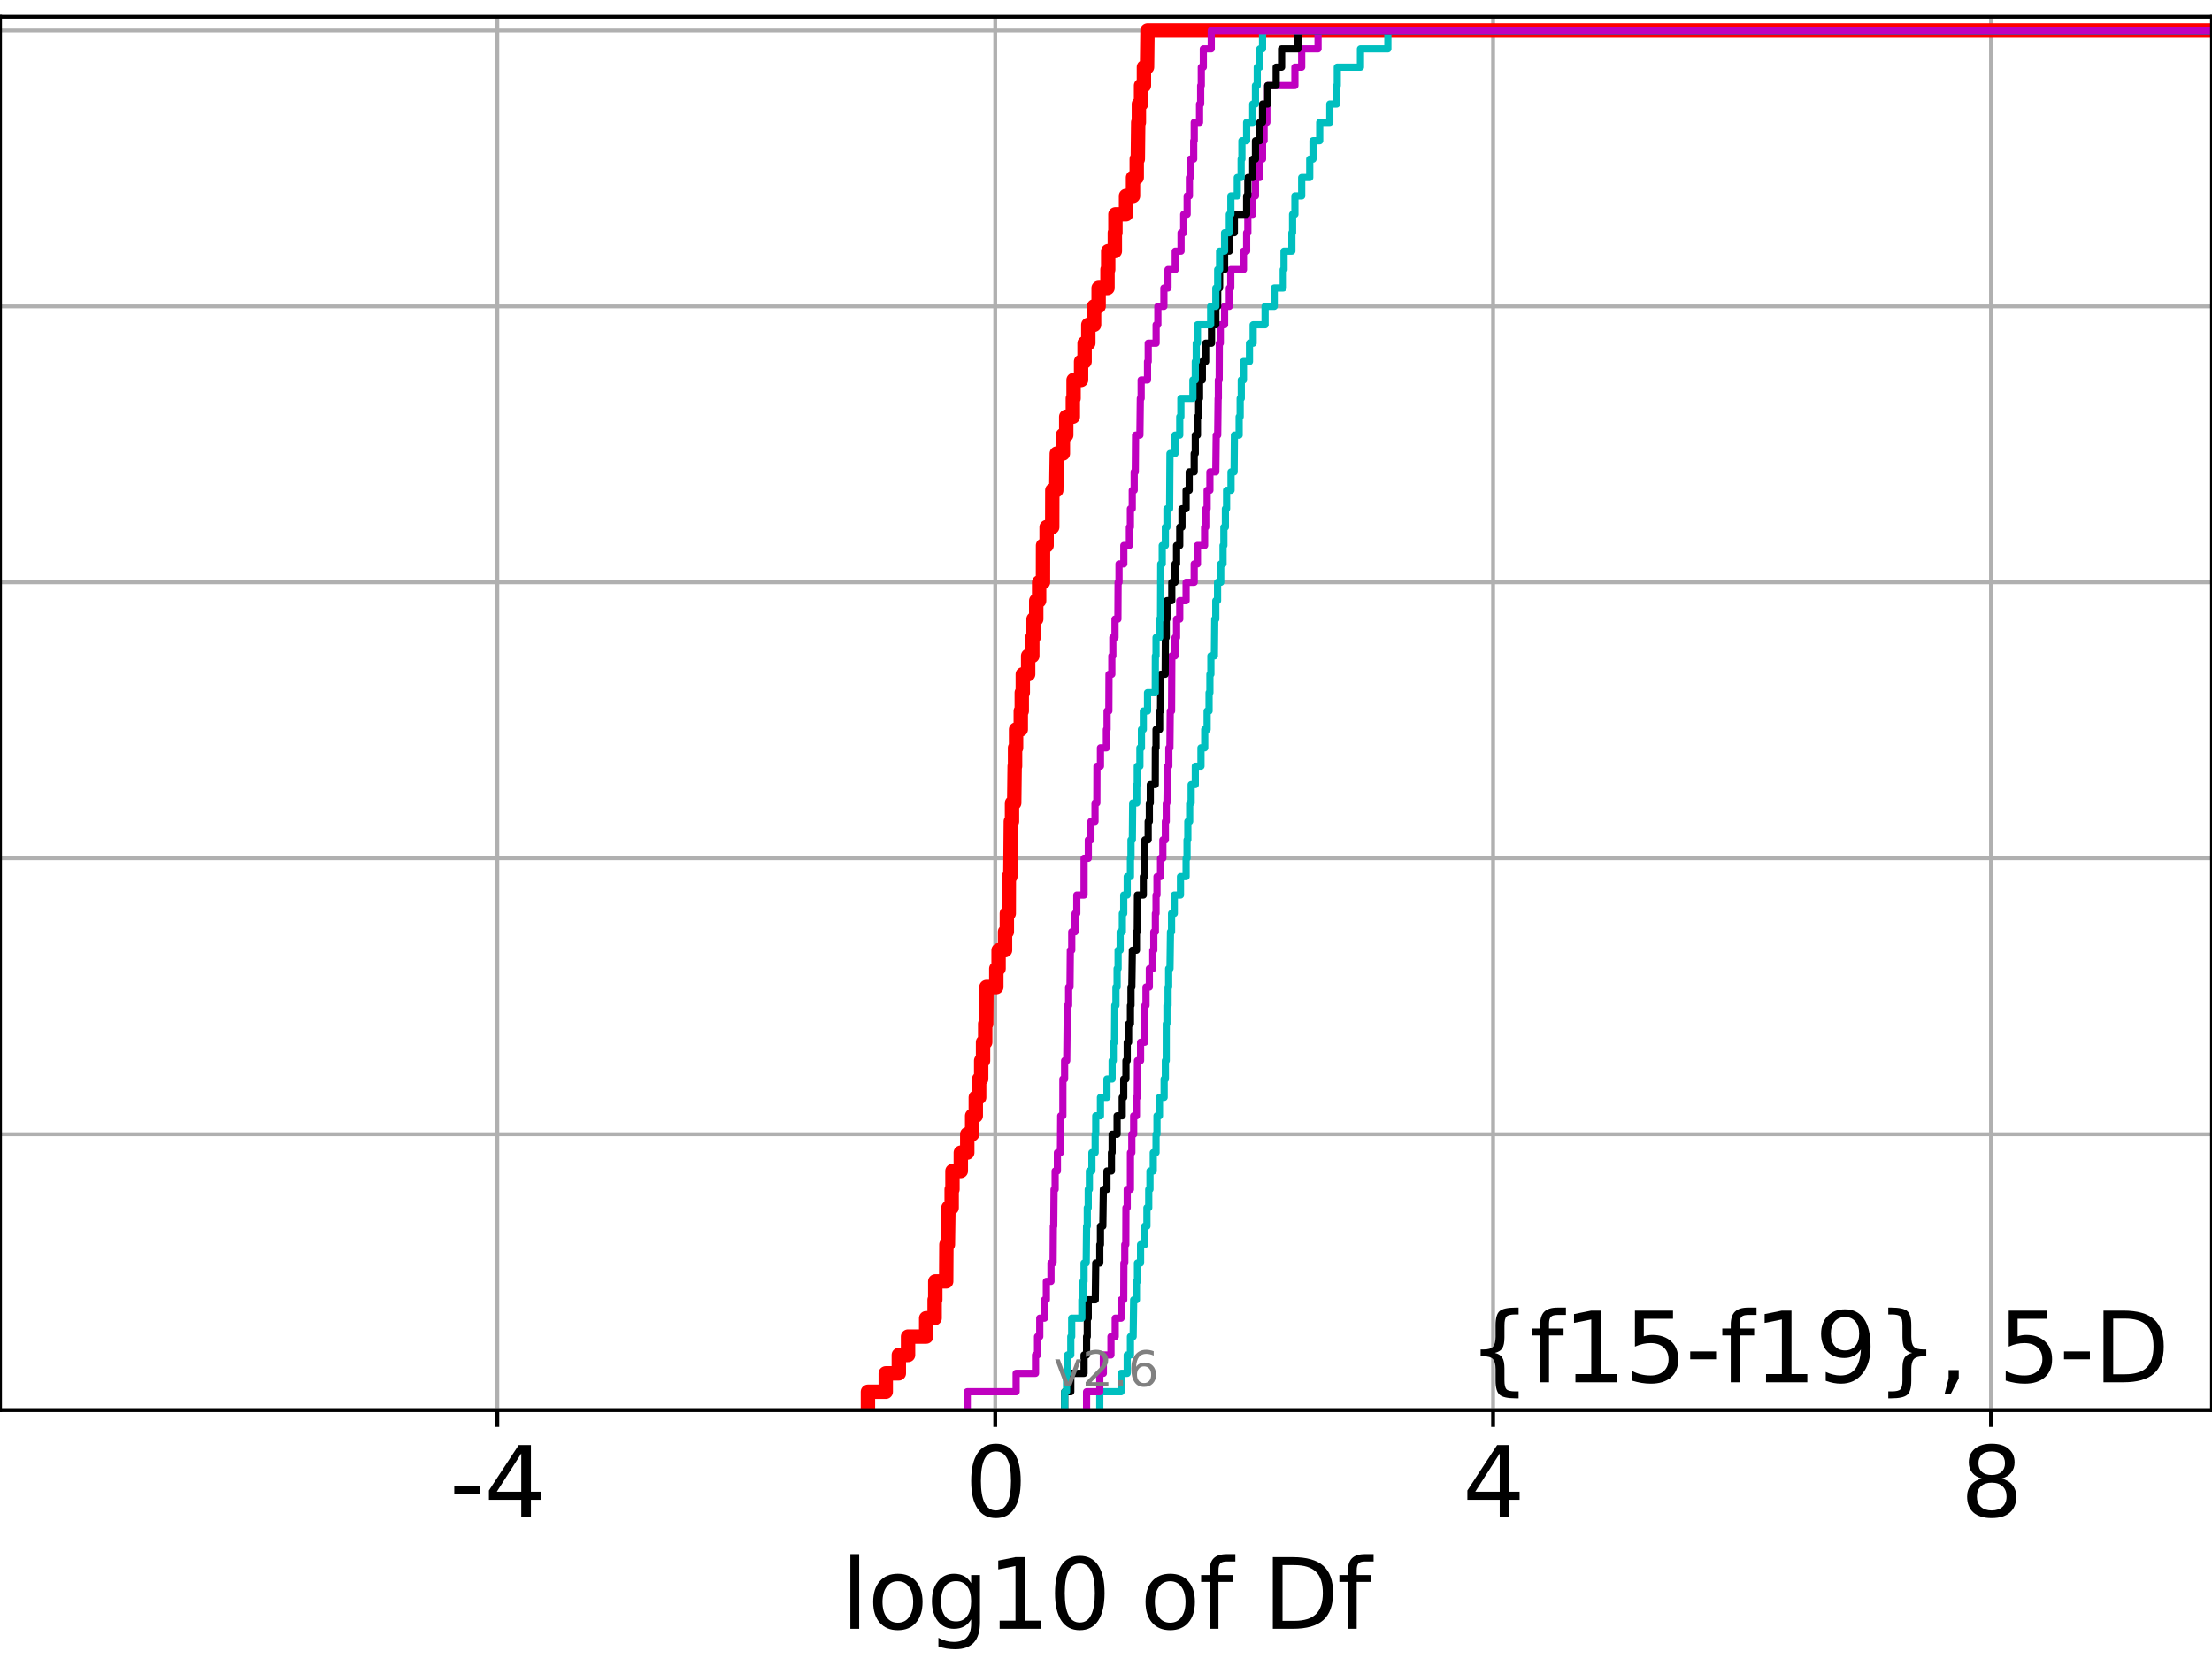 <?xml version="1.0" encoding="utf-8" standalone="no"?>
<!DOCTYPE svg PUBLIC "-//W3C//DTD SVG 1.1//EN"
  "http://www.w3.org/Graphics/SVG/1.1/DTD/svg11.dtd">
<svg height="345.6pt" version="1.1" viewBox="0 0 460.8 345.6" width="460.8pt" xmlns="http://www.w3.org/2000/svg" xmlns:xlink="http://www.w3.org/1999/xlink">
 <defs>
  <style type="text/css">*{stroke-linecap:butt;stroke-linejoin:round;}</style>
 </defs>
 <g id="figure_1">
  <g id="patch_1">
   <path d="M 0 345.6 
L 460.8 345.6 
L 460.8 0 
L 0 0 
z
" style="fill:#ffffff;"/>
  </g>
  <g id="axes_1">
   <g id="patch_2">
    <path d="M 0 293.76 
L 460.8 293.76 
L 460.8 3.456 
L 0 3.456 
z
" style="fill:#ffffff;"/>
   </g>
   <g id="matplotlib.axis_1">
    <g id="xtick_1">
     <g id="line2d_1">
      <path clip-path="url(#pfc6b90265d)" d="M 103.605 293.76 
L 103.605 3.456 
" style="fill:none;stroke:#b0b0b0;stroke-linecap:square;stroke-width:0.8;"/>
     </g>
     <g id="line2d_2">
      <defs>
       <path d="M 0 0 
L 0 3.5 
" id="m5f83d5050d" style="stroke:#000000;stroke-width:0.8;"/>
      </defs>
      <g>
       <use style="stroke:#000000;stroke-width:0.8;" x="103.605" xlink:href="#m5f83d5050d" y="293.76"/>
      </g>
     </g>
     <g id="text_1">
      <!-- -4 -->
      <g transform="translate(93.635 315.957)scale(0.2 -0.2)">
       <defs>
        <path d="M 313 2009 
L 1997 2009 
L 1997 1497 
L 313 1497 
L 313 2009 
z
" id="DejaVuSans-2d" transform="scale(0.016)"/>
        <path d="M 2419 4116 
L 825 1625 
L 2419 1625 
L 2419 4116 
z
M 2253 4666 
L 3047 4666 
L 3047 1625 
L 3713 1625 
L 3713 1100 
L 3047 1100 
L 3047 0 
L 2419 0 
L 2419 1100 
L 313 1100 
L 313 1709 
L 2253 4666 
z
" id="DejaVuSans-34" transform="scale(0.016)"/>
       </defs>
       <use xlink:href="#DejaVuSans-2d"/>
       <use x="36.084" xlink:href="#DejaVuSans-34"/>
      </g>
     </g>
    </g>
    <g id="xtick_2">
     <g id="line2d_3">
      <path clip-path="url(#pfc6b90265d)" d="M 207.323 293.76 
L 207.323 3.456 
" style="fill:none;stroke:#b0b0b0;stroke-linecap:square;stroke-width:0.8;"/>
     </g>
     <g id="line2d_4">
      <g>
       <use style="stroke:#000000;stroke-width:0.8;" x="207.323" xlink:href="#m5f83d5050d" y="293.76"/>
      </g>
     </g>
     <g id="text_2">
      <!-- 0 -->
      <g transform="translate(200.96 315.957)scale(0.2 -0.2)">
       <defs>
        <path d="M 2034 4250 
Q 1547 4250 1301 3770 
Q 1056 3291 1056 2328 
Q 1056 1369 1301 889 
Q 1547 409 2034 409 
Q 2525 409 2770 889 
Q 3016 1369 3016 2328 
Q 3016 3291 2770 3770 
Q 2525 4250 2034 4250 
z
M 2034 4750 
Q 2819 4750 3233 4129 
Q 3647 3509 3647 2328 
Q 3647 1150 3233 529 
Q 2819 -91 2034 -91 
Q 1250 -91 836 529 
Q 422 1150 422 2328 
Q 422 3509 836 4129 
Q 1250 4750 2034 4750 
z
" id="DejaVuSans-30" transform="scale(0.016)"/>
       </defs>
       <use xlink:href="#DejaVuSans-30"/>
      </g>
     </g>
    </g>
    <g id="xtick_3">
     <g id="line2d_5">
      <path clip-path="url(#pfc6b90265d)" d="M 311.04 293.76 
L 311.04 3.456 
" style="fill:none;stroke:#b0b0b0;stroke-linecap:square;stroke-width:0.8;"/>
     </g>
     <g id="line2d_6">
      <g>
       <use style="stroke:#000000;stroke-width:0.8;" x="311.04" xlink:href="#m5f83d5050d" y="293.76"/>
      </g>
     </g>
     <g id="text_3">
      <!-- 4 -->
      <g transform="translate(304.678 315.957)scale(0.2 -0.2)">
       <use xlink:href="#DejaVuSans-34"/>
      </g>
     </g>
    </g>
    <g id="xtick_4">
     <g id="line2d_7">
      <path clip-path="url(#pfc6b90265d)" d="M 414.758 293.76 
L 414.758 3.456 
" style="fill:none;stroke:#b0b0b0;stroke-linecap:square;stroke-width:0.8;"/>
     </g>
     <g id="line2d_8">
      <g>
       <use style="stroke:#000000;stroke-width:0.8;" x="414.758" xlink:href="#m5f83d5050d" y="293.76"/>
      </g>
     </g>
     <g id="text_4">
      <!-- 8 -->
      <g transform="translate(408.395 315.957)scale(0.2 -0.2)">
       <defs>
        <path d="M 2034 2216 
Q 1584 2216 1326 1975 
Q 1069 1734 1069 1313 
Q 1069 891 1326 650 
Q 1584 409 2034 409 
Q 2484 409 2743 651 
Q 3003 894 3003 1313 
Q 3003 1734 2745 1975 
Q 2488 2216 2034 2216 
z
M 1403 2484 
Q 997 2584 770 2862 
Q 544 3141 544 3541 
Q 544 4100 942 4425 
Q 1341 4750 2034 4750 
Q 2731 4750 3128 4425 
Q 3525 4100 3525 3541 
Q 3525 3141 3298 2862 
Q 3072 2584 2669 2484 
Q 3125 2378 3379 2068 
Q 3634 1759 3634 1313 
Q 3634 634 3220 271 
Q 2806 -91 2034 -91 
Q 1263 -91 848 271 
Q 434 634 434 1313 
Q 434 1759 690 2068 
Q 947 2378 1403 2484 
z
M 1172 3481 
Q 1172 3119 1398 2916 
Q 1625 2713 2034 2713 
Q 2441 2713 2670 2916 
Q 2900 3119 2900 3481 
Q 2900 3844 2670 4047 
Q 2441 4250 2034 4250 
Q 1625 4250 1398 4047 
Q 1172 3844 1172 3481 
z
" id="DejaVuSans-38" transform="scale(0.016)"/>
       </defs>
       <use xlink:href="#DejaVuSans-38"/>
      </g>
     </g>
    </g>
    <g id="text_5">
     <!-- log10 of Df -->
     <g transform="translate(175.214 339.313)scale(0.2 -0.2)">
      <defs>
       <path d="M 603 4863 
L 1178 4863 
L 1178 0 
L 603 0 
L 603 4863 
z
" id="DejaVuSans-6c" transform="scale(0.016)"/>
       <path d="M 1959 3097 
Q 1497 3097 1228 2736 
Q 959 2375 959 1747 
Q 959 1119 1226 758 
Q 1494 397 1959 397 
Q 2419 397 2687 759 
Q 2956 1122 2956 1747 
Q 2956 2369 2687 2733 
Q 2419 3097 1959 3097 
z
M 1959 3584 
Q 2709 3584 3137 3096 
Q 3566 2609 3566 1747 
Q 3566 888 3137 398 
Q 2709 -91 1959 -91 
Q 1206 -91 779 398 
Q 353 888 353 1747 
Q 353 2609 779 3096 
Q 1206 3584 1959 3584 
z
" id="DejaVuSans-6f" transform="scale(0.016)"/>
       <path d="M 2906 1791 
Q 2906 2416 2648 2759 
Q 2391 3103 1925 3103 
Q 1463 3103 1205 2759 
Q 947 2416 947 1791 
Q 947 1169 1205 825 
Q 1463 481 1925 481 
Q 2391 481 2648 825 
Q 2906 1169 2906 1791 
z
M 3481 434 
Q 3481 -459 3084 -895 
Q 2688 -1331 1869 -1331 
Q 1566 -1331 1297 -1286 
Q 1028 -1241 775 -1147 
L 775 -588 
Q 1028 -725 1275 -790 
Q 1522 -856 1778 -856 
Q 2344 -856 2625 -561 
Q 2906 -266 2906 331 
L 2906 616 
Q 2728 306 2450 153 
Q 2172 0 1784 0 
Q 1141 0 747 490 
Q 353 981 353 1791 
Q 353 2603 747 3093 
Q 1141 3584 1784 3584 
Q 2172 3584 2450 3431 
Q 2728 3278 2906 2969 
L 2906 3500 
L 3481 3500 
L 3481 434 
z
" id="DejaVuSans-67" transform="scale(0.016)"/>
       <path d="M 794 531 
L 1825 531 
L 1825 4091 
L 703 3866 
L 703 4441 
L 1819 4666 
L 2450 4666 
L 2450 531 
L 3481 531 
L 3481 0 
L 794 0 
L 794 531 
z
" id="DejaVuSans-31" transform="scale(0.016)"/>
       <path id="DejaVuSans-20" transform="scale(0.016)"/>
       <path d="M 2375 4863 
L 2375 4384 
L 1825 4384 
Q 1516 4384 1395 4259 
Q 1275 4134 1275 3809 
L 1275 3500 
L 2222 3500 
L 2222 3053 
L 1275 3053 
L 1275 0 
L 697 0 
L 697 3053 
L 147 3053 
L 147 3500 
L 697 3500 
L 697 3744 
Q 697 4328 969 4595 
Q 1241 4863 1831 4863 
L 2375 4863 
z
" id="DejaVuSans-66" transform="scale(0.016)"/>
       <path d="M 1259 4147 
L 1259 519 
L 2022 519 
Q 2988 519 3436 956 
Q 3884 1394 3884 2338 
Q 3884 3275 3436 3711 
Q 2988 4147 2022 4147 
L 1259 4147 
z
M 628 4666 
L 1925 4666 
Q 3281 4666 3915 4102 
Q 4550 3538 4550 2338 
Q 4550 1131 3912 565 
Q 3275 0 1925 0 
L 628 0 
L 628 4666 
z
" id="DejaVuSans-44" transform="scale(0.016)"/>
      </defs>
      <use xlink:href="#DejaVuSans-6c"/>
      <use x="27.783" xlink:href="#DejaVuSans-6f"/>
      <use x="88.965" xlink:href="#DejaVuSans-67"/>
      <use x="152.441" xlink:href="#DejaVuSans-31"/>
      <use x="216.064" xlink:href="#DejaVuSans-30"/>
      <use x="279.688" xlink:href="#DejaVuSans-20"/>
      <use x="311.475" xlink:href="#DejaVuSans-6f"/>
      <use x="372.656" xlink:href="#DejaVuSans-66"/>
      <use x="407.861" xlink:href="#DejaVuSans-20"/>
      <use x="439.648" xlink:href="#DejaVuSans-44"/>
      <use x="516.65" xlink:href="#DejaVuSans-66"/>
     </g>
    </g>
   </g>
   <g id="matplotlib.axis_2">
    <g id="ytick_1">
     <g id="line2d_9">
      <path clip-path="url(#pfc6b90265d)" d="M 0 293.76 
L 460.8 293.76 
" style="fill:none;stroke:#b0b0b0;stroke-linecap:square;stroke-width:0.8;"/>
     </g>
     <g id="line2d_10">
      <defs>
       <path d="M 0 0 
L -3.5 0 
" id="mb32a28cea3" style="stroke:#000000;stroke-width:0.8;"/>
      </defs>
      <g>
       <use style="stroke:#000000;stroke-width:0.8;" x="0" xlink:href="#mb32a28cea3" y="293.76"/>
      </g>
     </g>
    </g>
    <g id="ytick_2">
     <g id="line2d_11">
      <path clip-path="url(#pfc6b90265d)" d="M 0 236.274 
L 460.8 236.274 
" style="fill:none;stroke:#b0b0b0;stroke-linecap:square;stroke-width:0.8;"/>
     </g>
     <g id="line2d_12">
      <g>
       <use style="stroke:#000000;stroke-width:0.8;" x="0" xlink:href="#mb32a28cea3" y="236.274"/>
      </g>
     </g>
    </g>
    <g id="ytick_3">
     <g id="line2d_13">
      <path clip-path="url(#pfc6b90265d)" d="M 0 178.788 
L 460.8 178.788 
" style="fill:none;stroke:#b0b0b0;stroke-linecap:square;stroke-width:0.8;"/>
     </g>
     <g id="line2d_14">
      <g>
       <use style="stroke:#000000;stroke-width:0.8;" x="0" xlink:href="#mb32a28cea3" y="178.788"/>
      </g>
     </g>
    </g>
    <g id="ytick_4">
     <g id="line2d_15">
      <path clip-path="url(#pfc6b90265d)" d="M 0 121.302 
L 460.8 121.302 
" style="fill:none;stroke:#b0b0b0;stroke-linecap:square;stroke-width:0.8;"/>
     </g>
     <g id="line2d_16">
      <g>
       <use style="stroke:#000000;stroke-width:0.8;" x="0" xlink:href="#mb32a28cea3" y="121.302"/>
      </g>
     </g>
    </g>
    <g id="ytick_5">
     <g id="line2d_17">
      <path clip-path="url(#pfc6b90265d)" d="M 0 63.816 
L 460.8 63.816 
" style="fill:none;stroke:#b0b0b0;stroke-linecap:square;stroke-width:0.8;"/>
     </g>
     <g id="line2d_18">
      <g>
       <use style="stroke:#000000;stroke-width:0.8;" x="0" xlink:href="#mb32a28cea3" y="63.816"/>
      </g>
     </g>
    </g>
    <g id="ytick_6">
     <g id="line2d_19">
      <path clip-path="url(#pfc6b90265d)" d="M 0 6.33 
L 460.8 6.33 
" style="fill:none;stroke:#b0b0b0;stroke-linecap:square;stroke-width:0.8;"/>
     </g>
     <g id="line2d_20">
      <g>
       <use style="stroke:#000000;stroke-width:0.8;" x="0" xlink:href="#mb32a28cea3" y="6.33"/>
      </g>
     </g>
    </g>
   </g>
   <g id="line2d_21">
    <path clip-path="url(#pfc6b90265d)" d="M 180.806 293.76 
L 180.806 289.928 
L 184.518 289.928 
L 184.518 286.095 
L 187.24 286.095 
L 187.24 282.263 
L 189.164 282.263 
L 189.164 278.43 
L 192.941 278.43 
L 192.941 274.598 
L 194.7 274.598 
L 194.7 270.766 
L 194.837 270.766 
L 194.837 266.933 
L 197.105 266.933 
L 197.151 259.268 
L 197.466 259.268 
L 197.575 251.604 
L 198.249 251.604 
L 198.249 247.771 
L 198.414 247.771 
L 198.414 243.939 
L 200.153 243.939 
L 200.153 240.106 
L 201.497 240.106 
L 201.497 236.274 
L 202.516 236.274 
L 202.516 232.442 
L 203.273 232.442 
L 203.273 228.609 
L 203.977 228.609 
L 203.977 224.777 
L 204.397 224.777 
L 204.397 220.944 
L 204.785 220.944 
L 204.785 217.112 
L 205.235 217.112 
L 205.235 213.28 
L 205.445 213.28 
L 205.496 205.615 
L 207.549 205.615 
L 207.549 201.782 
L 208.022 201.782 
L 208.022 197.95 
L 209.367 197.95 
L 209.367 194.118 
L 209.742 194.118 
L 209.742 190.285 
L 210.144 190.285 
L 210.164 182.621 
L 210.475 182.621 
L 210.568 171.123 
L 210.818 171.123 
L 210.818 167.291 
L 211.275 167.291 
L 211.371 159.626 
L 211.454 159.626 
L 211.454 155.794 
L 211.666 155.794 
L 211.666 151.961 
L 212.645 151.961 
L 212.645 148.129 
L 212.851 148.129 
L 212.851 144.297 
L 213.063 144.297 
L 213.063 140.464 
L 214.181 140.464 
L 214.181 136.632 
L 215.047 136.632 
L 215.047 132.799 
L 215.308 132.799 
L 215.308 128.967 
L 215.865 128.967 
L 215.865 125.135 
L 216.469 125.135 
L 216.469 121.302 
L 217.271 121.302 
L 217.284 113.637 
L 218.027 113.637 
L 218.027 109.805 
L 219.197 109.805 
L 219.216 102.14 
L 220.041 102.14 
L 220.147 94.475 
L 221.42 94.475 
L 221.42 90.643 
L 222.118 90.643 
L 222.118 86.811 
L 223.492 86.811 
L 223.492 82.978 
L 223.647 82.978 
L 223.647 79.146 
L 225.211 79.146 
L 225.211 75.313 
L 225.94 75.313 
L 225.94 71.481 
L 226.717 71.481 
L 226.717 67.649 
L 227.922 67.649 
L 227.922 63.816 
L 228.865 63.816 
L 228.865 59.984 
L 230.714 59.984 
L 230.714 56.151 
L 230.861 56.151 
L 230.861 52.319 
L 232.241 52.319 
L 232.241 48.487 
L 232.365 48.487 
L 232.365 44.654 
L 234.572 44.654 
L 234.572 40.822 
L 236.027 40.822 
L 236.027 36.989 
L 236.802 36.989 
L 236.802 33.157 
L 237.028 33.157 
L 237.112 25.492 
L 237.251 25.492 
L 237.251 21.66 
L 237.701 21.66 
L 237.701 17.827 
L 238.301 17.827 
L 238.301 13.995 
L 238.951 13.995 
L 239.043 6.33 
L 239.043 6.33 
L 460.8 6.33 
L 460.8 6.33 
" style="fill:none;stroke:#ff0000;stroke-linecap:square;stroke-width:3;"/>
   </g>
   <g id="line2d_22">
    <path clip-path="url(#pfc6b90265d)" d="M 229.107 293.76 
L 229.107 289.928 
L 233.545 289.928 
L 233.545 286.095 
L 234.821 286.095 
L 234.821 282.263 
L 235.492 282.263 
L 235.492 278.43 
L 236.058 278.43 
L 236.167 270.766 
L 236.741 270.766 
L 236.741 266.933 
L 236.955 266.933 
L 236.955 263.101 
L 237.603 263.101 
L 237.603 259.268 
L 238.471 259.268 
L 238.471 255.436 
L 238.928 255.436 
L 238.928 251.604 
L 239.302 251.604 
L 239.302 247.771 
L 239.559 247.771 
L 239.559 243.939 
L 240.247 243.939 
L 240.247 240.106 
L 240.824 240.106 
L 240.824 236.274 
L 241.022 236.274 
L 241.022 232.442 
L 241.537 232.442 
L 241.537 228.609 
L 242.511 228.609 
L 242.511 224.777 
L 242.767 224.777 
L 242.767 220.944 
L 242.952 220.944 
L 242.958 213.28 
L 243.097 213.28 
L 243.097 209.447 
L 243.33 209.447 
L 243.33 205.615 
L 243.45 205.615 
L 243.45 201.782 
L 243.733 201.782 
L 243.832 194.118 
L 244.059 194.118 
L 244.059 190.285 
L 244.63 190.285 
L 244.63 186.453 
L 245.917 186.453 
L 245.917 182.621 
L 247.088 182.621 
L 247.088 178.788 
L 247.285 178.788 
L 247.285 174.956 
L 247.448 174.956 
L 247.448 171.123 
L 247.833 171.123 
L 247.833 167.291 
L 248.138 167.291 
L 248.138 163.459 
L 249.004 163.459 
L 249.004 159.626 
L 250.185 159.626 
L 250.185 155.794 
L 250.967 155.794 
L 250.967 151.961 
L 251.468 151.961 
L 251.468 148.129 
L 251.872 148.129 
L 251.872 144.297 
L 252.047 144.297 
L 252.047 140.464 
L 252.252 140.464 
L 252.252 136.632 
L 252.98 136.632 
L 253.056 128.967 
L 253.272 128.967 
L 253.272 125.135 
L 253.642 125.135 
L 253.642 121.302 
L 254.302 121.302 
L 254.302 117.47 
L 254.782 117.47 
L 254.782 113.637 
L 254.955 113.637 
L 254.955 109.805 
L 255.273 109.805 
L 255.273 105.973 
L 255.522 105.973 
L 255.522 102.14 
L 256.447 102.14 
L 256.447 98.308 
L 257.088 98.308 
L 257.153 90.643 
L 258.137 90.643 
L 258.137 86.811 
L 258.349 86.811 
L 258.349 82.978 
L 258.583 82.978 
L 258.583 79.146 
L 259.033 79.146 
L 259.033 75.313 
L 260.289 75.313 
L 260.289 71.481 
L 261.054 71.481 
L 261.054 67.649 
L 263.54 67.649 
L 263.54 63.816 
L 265.446 63.816 
L 265.446 59.984 
L 267.316 59.984 
L 267.316 56.151 
L 267.485 56.151 
L 267.485 52.319 
L 269.12 52.319 
L 269.12 48.487 
L 269.267 48.487 
L 269.267 44.654 
L 269.751 44.654 
L 269.751 40.822 
L 271.166 40.822 
L 271.166 36.989 
L 272.843 36.989 
L 272.843 33.157 
L 273.519 33.157 
L 273.519 29.325 
L 274.922 29.325 
L 274.922 25.492 
L 277.024 25.492 
L 277.024 21.66 
L 278.44 21.66 
L 278.44 17.827 
L 278.58 17.827 
L 278.58 13.995 
L 283.407 13.995 
L 283.407 10.163 
L 289.118 10.163 
L 289.118 6.33 
L 289.118 6.33 
L 460.8 6.33 
L 460.8 6.33 
" style="fill:none;stroke:#00bfbf;stroke-linecap:square;stroke-width:1.5;"/>
   </g>
   <g id="line2d_23">
    <path clip-path="url(#pfc6b90265d)" d="M 226.355 293.76 
L 226.355 289.928 
L 229.107 289.928 
L 229.107 286.095 
L 229.849 286.095 
L 229.849 282.263 
L 231.435 282.263 
L 231.435 278.43 
L 232.322 278.43 
L 232.322 274.598 
L 233.545 274.598 
L 233.545 270.766 
L 234.095 270.766 
L 234.129 263.101 
L 234.312 263.101 
L 234.312 259.268 
L 234.524 259.268 
L 234.552 251.604 
L 234.821 251.604 
L 234.821 247.771 
L 235.487 247.771 
L 235.492 240.106 
L 235.783 240.106 
L 235.783 236.274 
L 236.167 236.274 
L 236.167 232.442 
L 236.741 232.442 
L 236.741 228.609 
L 236.916 228.609 
L 236.955 220.944 
L 237.603 220.944 
L 237.603 217.112 
L 238.471 217.112 
L 238.505 209.447 
L 238.733 209.447 
L 238.733 205.615 
L 239.428 205.615 
L 239.428 201.782 
L 240.151 201.782 
L 240.151 197.95 
L 240.358 197.95 
L 240.358 194.118 
L 240.684 194.118 
L 240.684 190.285 
L 240.824 190.285 
L 240.824 186.453 
L 241.022 186.453 
L 241.022 182.621 
L 241.766 182.621 
L 241.766 178.788 
L 242.245 178.788 
L 242.245 174.956 
L 242.767 174.956 
L 242.767 171.123 
L 242.952 171.123 
L 242.952 167.291 
L 243.097 167.291 
L 243.195 159.626 
L 243.488 159.626 
L 243.488 155.794 
L 243.714 155.794 
L 243.781 148.129 
L 244.059 148.129 
L 244.114 136.632 
L 244.781 136.632 
L 244.781 132.799 
L 245.099 132.799 
L 245.099 128.967 
L 245.764 128.967 
L 245.764 125.135 
L 247.088 125.135 
L 247.088 121.302 
L 248.774 121.302 
L 248.774 117.47 
L 249.449 117.47 
L 249.449 113.637 
L 250.94 113.637 
L 250.94 109.805 
L 251.184 109.805 
L 251.184 105.973 
L 251.468 105.973 
L 251.468 102.14 
L 252.047 102.14 
L 252.047 98.308 
L 253.272 98.308 
L 253.363 90.643 
L 253.668 90.643 
L 253.756 82.978 
L 253.806 82.978 
L 253.806 79.146 
L 253.978 79.146 
L 254.004 71.481 
L 254.213 71.481 
L 254.213 67.649 
L 255.102 67.649 
L 255.102 63.816 
L 256.087 63.816 
L 256.087 59.984 
L 256.393 59.984 
L 256.393 56.151 
L 259.033 56.151 
L 259.033 52.319 
L 259.698 52.319 
L 259.698 48.487 
L 259.949 48.487 
L 259.949 44.654 
L 260.973 44.654 
L 260.973 40.822 
L 261.535 40.822 
L 261.535 36.989 
L 262.439 36.989 
L 262.439 33.157 
L 263.012 33.157 
L 263.012 29.325 
L 263.333 29.325 
L 263.333 25.492 
L 263.913 25.492 
L 263.913 21.66 
L 264.089 21.66 
L 264.089 17.827 
L 269.751 17.827 
L 269.751 13.995 
L 271.166 13.995 
L 271.166 10.163 
L 274.576 10.163 
L 274.576 6.33 
L 274.576 6.33 
L 460.8 6.33 
L 460.8 6.33 
" style="fill:none;stroke:#bf00bf;stroke-linecap:square;stroke-width:1.5;"/>
   </g>
   <g id="line2d_24">
    <path clip-path="url(#pfc6b90265d)" d="M 221.786 293.76 
L 221.786 289.928 
L 223.064 289.928 
L 223.064 286.095 
L 225.83 286.095 
L 225.83 282.263 
L 226.355 282.263 
L 226.355 278.43 
L 226.501 278.43 
L 226.501 274.598 
L 226.699 274.598 
L 226.699 270.766 
L 228.169 270.766 
L 228.264 263.101 
L 229.107 263.101 
L 229.107 259.268 
L 229.246 259.268 
L 229.246 255.436 
L 229.739 255.436 
L 229.849 247.771 
L 230.599 247.771 
L 230.599 243.939 
L 231.535 243.939 
L 231.535 240.106 
L 231.676 240.106 
L 231.676 236.274 
L 232.715 236.274 
L 232.715 232.442 
L 233.777 232.442 
L 233.777 228.609 
L 234.095 228.609 
L 234.095 224.777 
L 234.552 224.777 
L 234.552 220.944 
L 234.821 220.944 
L 234.821 217.112 
L 235.111 217.112 
L 235.111 213.28 
L 235.492 213.28 
L 235.492 209.447 
L 235.607 209.447 
L 235.607 205.615 
L 235.783 205.615 
L 235.89 197.95 
L 236.741 197.95 
L 236.741 194.118 
L 236.916 194.118 
L 236.955 186.453 
L 238.178 186.453 
L 238.178 182.621 
L 238.398 182.621 
L 238.505 174.956 
L 239.185 174.956 
L 239.185 171.123 
L 239.428 171.123 
L 239.428 167.291 
L 239.627 167.291 
L 239.627 163.459 
L 240.66 163.459 
L 240.684 155.794 
L 240.824 155.794 
L 240.824 151.961 
L 241.574 151.961 
L 241.574 148.129 
L 241.766 148.129 
L 241.808 140.464 
L 242.725 140.464 
L 242.767 132.799 
L 242.952 132.799 
L 242.952 128.967 
L 243.097 128.967 
L 243.097 125.135 
L 244.105 125.135 
L 244.105 121.302 
L 244.781 121.302 
L 244.781 117.47 
L 245.099 117.47 
L 245.099 113.637 
L 245.764 113.637 
L 245.764 109.805 
L 246.229 109.805 
L 246.229 105.973 
L 247.088 105.973 
L 247.088 102.14 
L 247.733 102.14 
L 247.733 98.308 
L 248.774 98.308 
L 248.774 94.475 
L 249 94.475 
L 249 90.643 
L 249.449 90.643 
L 249.449 86.811 
L 249.702 86.811 
L 249.702 82.978 
L 249.883 82.978 
L 249.883 79.146 
L 250.473 79.146 
L 250.473 75.313 
L 251.16 75.313 
L 251.16 71.481 
L 252.383 71.481 
L 252.383 67.649 
L 253.28 67.649 
L 253.28 63.816 
L 253.668 63.816 
L 253.668 59.984 
L 254.065 59.984 
L 254.065 56.151 
L 255.102 56.151 
L 255.102 52.319 
L 256.087 52.319 
L 256.087 48.487 
L 257.135 48.487 
L 257.135 44.654 
L 259.698 44.654 
L 259.698 40.822 
L 259.949 40.822 
L 259.949 36.989 
L 260.973 36.989 
L 260.973 33.157 
L 261.535 33.157 
L 261.535 29.325 
L 262.439 29.325 
L 262.439 25.492 
L 263.012 25.492 
L 263.012 21.66 
L 264.089 21.66 
L 264.089 17.827 
L 265.852 17.827 
L 265.852 13.995 
L 266.983 13.995 
L 266.983 10.163 
L 270.411 10.163 
L 270.411 6.33 
L 270.411 6.33 
L 460.8 6.33 
L 460.8 6.33 
" style="fill:none;stroke:#000000;stroke-linecap:square;stroke-width:1.5;"/>
   </g>
   <g id="line2d_25">
    <path clip-path="url(#pfc6b90265d)" d="M 221.786 293.76 
L 221.786 289.928 
L 222.189 289.928 
L 222.189 286.095 
L 222.395 286.095 
L 222.395 282.263 
L 223.064 282.263 
L 223.064 278.43 
L 223.252 278.43 
L 223.252 274.598 
L 225.372 274.598 
L 225.372 270.766 
L 225.606 270.766 
L 225.606 266.933 
L 225.83 266.933 
L 225.83 263.101 
L 226.278 263.101 
L 226.355 255.436 
L 226.501 255.436 
L 226.501 251.604 
L 226.699 251.604 
L 226.699 247.771 
L 226.941 247.771 
L 226.941 243.939 
L 227.465 243.939 
L 227.465 240.106 
L 228.143 240.106 
L 228.143 236.274 
L 228.264 236.274 
L 228.264 232.442 
L 229.246 232.442 
L 229.246 228.609 
L 230.599 228.609 
L 230.599 224.777 
L 231.676 224.777 
L 231.676 220.944 
L 231.92 220.944 
L 231.92 217.112 
L 232.168 217.112 
L 232.231 209.447 
L 232.473 209.447 
L 232.473 205.615 
L 232.715 205.615 
L 232.715 201.782 
L 232.919 201.782 
L 232.919 197.95 
L 233.35 197.95 
L 233.35 194.118 
L 233.805 194.118 
L 233.805 190.285 
L 234.095 190.285 
L 234.095 186.453 
L 234.821 186.453 
L 234.821 182.621 
L 235.492 182.621 
L 235.492 178.788 
L 235.607 178.788 
L 235.607 174.956 
L 235.89 174.956 
L 235.958 167.291 
L 236.803 167.291 
L 236.803 163.459 
L 236.916 163.459 
L 236.916 159.626 
L 237.463 159.626 
L 237.463 155.794 
L 237.786 155.794 
L 237.786 151.961 
L 238.178 151.961 
L 238.178 148.129 
L 239.051 148.129 
L 239.051 144.297 
L 240.66 144.297 
L 240.684 136.632 
L 240.824 136.632 
L 240.824 132.799 
L 241.574 132.799 
L 241.574 128.967 
L 241.766 128.967 
L 241.808 117.47 
L 242.116 117.47 
L 242.116 113.637 
L 242.767 113.637 
L 242.767 109.805 
L 243.097 109.805 
L 243.097 105.973 
L 243.655 105.973 
L 243.726 94.475 
L 244.781 94.475 
L 244.781 90.643 
L 245.764 90.643 
L 245.764 86.811 
L 246 86.811 
L 246 82.978 
L 248.503 82.978 
L 248.503 79.146 
L 249 79.146 
L 249 75.313 
L 249.199 75.313 
L 249.199 71.481 
L 249.449 71.481 
L 249.449 67.649 
L 252.204 67.649 
L 252.204 63.816 
L 253.28 63.816 
L 253.28 59.984 
L 253.668 59.984 
L 253.668 56.151 
L 254.065 56.151 
L 254.065 52.319 
L 255.102 52.319 
L 255.102 48.487 
L 256.087 48.487 
L 256.087 44.654 
L 256.41 44.654 
L 256.41 40.822 
L 257.745 40.822 
L 257.745 36.989 
L 258.553 36.989 
L 258.553 33.157 
L 258.713 33.157 
L 258.713 29.325 
L 259.698 29.325 
L 259.698 25.492 
L 260.973 25.492 
L 260.973 21.66 
L 261.535 21.66 
L 261.535 17.827 
L 261.911 17.827 
L 261.911 13.995 
L 262.439 13.995 
L 262.439 10.163 
L 263.012 10.163 
L 263.012 6.33 
L 263.012 6.33 
L 460.8 6.33 
L 460.8 6.33 
" style="fill:none;stroke:#00bfbf;stroke-linecap:square;stroke-width:1.5;"/>
   </g>
   <g id="line2d_26">
    <path clip-path="url(#pfc6b90265d)" d="M 201.497 293.76 
L 201.497 289.928 
L 211.678 289.928 
L 211.678 286.095 
L 215.718 286.095 
L 215.718 282.263 
L 216.135 282.263 
L 216.135 278.43 
L 216.6 278.43 
L 216.6 274.598 
L 217.588 274.598 
L 217.588 270.766 
L 217.971 270.766 
L 217.971 266.933 
L 218.939 266.933 
L 218.939 263.101 
L 219.377 263.101 
L 219.431 255.436 
L 219.513 255.436 
L 219.58 247.771 
L 219.806 247.771 
L 219.806 243.939 
L 220.276 243.939 
L 220.276 240.106 
L 220.915 240.106 
L 220.97 232.442 
L 221.414 232.442 
L 221.42 224.777 
L 221.777 224.777 
L 221.777 220.944 
L 222.221 220.944 
L 222.306 213.28 
L 222.395 213.28 
L 222.395 209.447 
L 222.613 209.447 
L 222.613 205.615 
L 222.902 205.615 
L 222.97 197.95 
L 223.266 197.95 
L 223.266 194.118 
L 223.962 194.118 
L 223.962 190.285 
L 224.319 190.285 
L 224.319 186.453 
L 225.83 186.453 
L 225.836 178.788 
L 226.717 178.788 
L 226.717 174.956 
L 227.259 174.956 
L 227.259 171.123 
L 228.112 171.123 
L 228.112 167.291 
L 228.495 167.291 
L 228.518 159.626 
L 229.246 159.626 
L 229.246 155.794 
L 230.479 155.794 
L 230.479 151.961 
L 230.626 151.961 
L 230.626 148.129 
L 230.995 148.129 
L 231.024 140.464 
L 231.615 140.464 
L 231.615 136.632 
L 231.825 136.632 
L 231.825 132.799 
L 232.277 132.799 
L 232.277 128.967 
L 232.878 128.967 
L 232.919 121.302 
L 233.113 121.302 
L 233.113 117.47 
L 234.112 117.47 
L 234.112 113.637 
L 235.272 113.637 
L 235.272 109.805 
L 235.481 109.805 
L 235.481 105.973 
L 235.871 105.973 
L 235.871 102.14 
L 236.274 102.14 
L 236.274 98.308 
L 236.502 98.308 
L 236.561 90.643 
L 237.463 90.643 
L 237.552 82.978 
L 237.725 82.978 
L 237.725 79.146 
L 239.051 79.146 
L 239.051 75.313 
L 239.195 75.313 
L 239.195 71.481 
L 240.84 71.481 
L 240.84 67.649 
L 241.204 67.649 
L 241.204 63.816 
L 242.461 63.816 
L 242.461 59.984 
L 243.316 59.984 
L 243.316 56.151 
L 244.825 56.151 
L 244.825 52.319 
L 246.034 52.319 
L 246.034 48.487 
L 246.59 48.487 
L 246.59 44.654 
L 247.307 44.654 
L 247.307 40.822 
L 247.777 40.822 
L 247.777 36.989 
L 247.947 36.989 
L 247.947 33.157 
L 248.669 33.157 
L 248.669 29.325 
L 248.783 29.325 
L 248.783 25.492 
L 249.887 25.492 
L 249.887 21.66 
L 250.122 21.66 
L 250.122 17.827 
L 250.254 17.827 
L 250.254 13.995 
L 250.676 13.995 
L 250.676 10.163 
L 252.327 10.163 
L 252.327 6.33 
L 252.327 6.33 
L 460.8 6.33 
L 460.8 6.33 
" style="fill:none;stroke:#bf00bf;stroke-linecap:square;stroke-width:1.5;"/>
   </g>
   <g id="patch_3">
    <path d="M 0 293.76 
L 0 3.456 
" style="fill:none;stroke:#000000;stroke-linecap:square;stroke-linejoin:miter;stroke-width:0.8;"/>
   </g>
   <g id="patch_4">
    <path d="M 460.8 293.76 
L 460.8 3.456 
" style="fill:none;stroke:#000000;stroke-linecap:square;stroke-linejoin:miter;stroke-width:0.8;"/>
   </g>
   <g id="patch_5">
    <path d="M 0 293.76 
L 460.8 293.76 
" style="fill:none;stroke:#000000;stroke-linecap:square;stroke-linejoin:miter;stroke-width:0.8;"/>
   </g>
   <g id="patch_6">
    <path d="M 0 3.456 
L 460.8 3.456 
" style="fill:none;stroke:#000000;stroke-linecap:square;stroke-linejoin:miter;stroke-width:0.8;"/>
   </g>
   <g id="text_6">
    <!-- {f15-f19}, 5-D -->
    <g transform="translate(305.884 287.954)scale(0.2 -0.2)">
     <defs>
      <path d="M 3272 -594 
L 3272 -1044 
L 3078 -1044 
Q 2300 -1044 2036 -812 
Q 1772 -581 1772 109 
L 1772 856 
Q 1772 1328 1603 1509 
Q 1434 1691 991 1691 
L 800 1691 
L 800 2138 
L 991 2138 
Q 1438 2138 1605 2317 
Q 1772 2497 1772 2963 
L 1772 3713 
Q 1772 4403 2036 4633 
Q 2300 4863 3078 4863 
L 3272 4863 
L 3272 4416 
L 3059 4416 
Q 2619 4416 2484 4278 
Q 2350 4141 2350 3700 
L 2350 2925 
Q 2350 2434 2208 2212 
Q 2066 1991 1722 1913 
Q 2069 1828 2209 1606 
Q 2350 1384 2350 897 
L 2350 122 
Q 2350 -319 2484 -456 
Q 2619 -594 3059 -594 
L 3272 -594 
z
" id="DejaVuSans-7b" transform="scale(0.016)"/>
      <path d="M 691 4666 
L 3169 4666 
L 3169 4134 
L 1269 4134 
L 1269 2991 
Q 1406 3038 1543 3061 
Q 1681 3084 1819 3084 
Q 2600 3084 3056 2656 
Q 3513 2228 3513 1497 
Q 3513 744 3044 326 
Q 2575 -91 1722 -91 
Q 1428 -91 1123 -41 
Q 819 9 494 109 
L 494 744 
Q 775 591 1075 516 
Q 1375 441 1709 441 
Q 2250 441 2565 725 
Q 2881 1009 2881 1497 
Q 2881 1984 2565 2268 
Q 2250 2553 1709 2553 
Q 1456 2553 1204 2497 
Q 953 2441 691 2322 
L 691 4666 
z
" id="DejaVuSans-35" transform="scale(0.016)"/>
      <path d="M 703 97 
L 703 672 
Q 941 559 1184 500 
Q 1428 441 1663 441 
Q 2288 441 2617 861 
Q 2947 1281 2994 2138 
Q 2813 1869 2534 1725 
Q 2256 1581 1919 1581 
Q 1219 1581 811 2004 
Q 403 2428 403 3163 
Q 403 3881 828 4315 
Q 1253 4750 1959 4750 
Q 2769 4750 3195 4129 
Q 3622 3509 3622 2328 
Q 3622 1225 3098 567 
Q 2575 -91 1691 -91 
Q 1453 -91 1209 -44 
Q 966 3 703 97 
z
M 1959 2075 
Q 2384 2075 2632 2365 
Q 2881 2656 2881 3163 
Q 2881 3666 2632 3958 
Q 2384 4250 1959 4250 
Q 1534 4250 1286 3958 
Q 1038 3666 1038 3163 
Q 1038 2656 1286 2365 
Q 1534 2075 1959 2075 
z
" id="DejaVuSans-39" transform="scale(0.016)"/>
      <path d="M 800 -594 
L 1019 -594 
Q 1456 -594 1589 -459 
Q 1722 -325 1722 122 
L 1722 897 
Q 1722 1384 1862 1606 
Q 2003 1828 2350 1913 
Q 2003 1991 1862 2212 
Q 1722 2434 1722 2925 
L 1722 3700 
Q 1722 4144 1589 4280 
Q 1456 4416 1019 4416 
L 800 4416 
L 800 4863 
L 997 4863 
Q 1775 4863 2036 4633 
Q 2297 4403 2297 3713 
L 2297 2963 
Q 2297 2497 2465 2317 
Q 2634 2138 3078 2138 
L 3272 2138 
L 3272 1691 
L 3078 1691 
Q 2634 1691 2465 1509 
Q 2297 1328 2297 856 
L 2297 109 
Q 2297 -581 2036 -812 
Q 1775 -1044 997 -1044 
L 800 -1044 
L 800 -594 
z
" id="DejaVuSans-7d" transform="scale(0.016)"/>
      <path d="M 750 794 
L 1409 794 
L 1409 256 
L 897 -744 
L 494 -744 
L 750 256 
L 750 794 
z
" id="DejaVuSans-2c" transform="scale(0.016)"/>
     </defs>
     <use xlink:href="#DejaVuSans-7b"/>
     <use x="63.623" xlink:href="#DejaVuSans-66"/>
     <use x="98.828" xlink:href="#DejaVuSans-31"/>
     <use x="162.451" xlink:href="#DejaVuSans-35"/>
     <use x="226.074" xlink:href="#DejaVuSans-2d"/>
     <use x="262.158" xlink:href="#DejaVuSans-66"/>
     <use x="297.363" xlink:href="#DejaVuSans-31"/>
     <use x="360.986" xlink:href="#DejaVuSans-39"/>
     <use x="424.609" xlink:href="#DejaVuSans-7d"/>
     <use x="488.232" xlink:href="#DejaVuSans-2c"/>
     <use x="520.02" xlink:href="#DejaVuSans-20"/>
     <use x="551.807" xlink:href="#DejaVuSans-35"/>
     <use x="615.43" xlink:href="#DejaVuSans-2d"/>
     <use x="651.514" xlink:href="#DejaVuSans-44"/>
    </g>
   </g>
   <g id="text_7">
    <!-- v2.6 -->
    <g style="fill:#808080;" transform="translate(219.489 288.777)scale(0.1 -0.1)">
     <defs>
      <path d="M 191 3500 
L 800 3500 
L 1894 563 
L 2988 3500 
L 3597 3500 
L 2284 0 
L 1503 0 
L 191 3500 
z
" id="DejaVuSans-76" transform="scale(0.016)"/>
      <path d="M 1228 531 
L 3431 531 
L 3431 0 
L 469 0 
L 469 531 
Q 828 903 1448 1529 
Q 2069 2156 2228 2338 
Q 2531 2678 2651 2914 
Q 2772 3150 2772 3378 
Q 2772 3750 2511 3984 
Q 2250 4219 1831 4219 
Q 1534 4219 1204 4116 
Q 875 4013 500 3803 
L 500 4441 
Q 881 4594 1212 4672 
Q 1544 4750 1819 4750 
Q 2544 4750 2975 4387 
Q 3406 4025 3406 3419 
Q 3406 3131 3298 2873 
Q 3191 2616 2906 2266 
Q 2828 2175 2409 1742 
Q 1991 1309 1228 531 
z
" id="DejaVuSans-32" transform="scale(0.016)"/>
      <path d="M 684 794 
L 1344 794 
L 1344 0 
L 684 0 
L 684 794 
z
" id="DejaVuSans-2e" transform="scale(0.016)"/>
      <path d="M 2113 2584 
Q 1688 2584 1439 2293 
Q 1191 2003 1191 1497 
Q 1191 994 1439 701 
Q 1688 409 2113 409 
Q 2538 409 2786 701 
Q 3034 994 3034 1497 
Q 3034 2003 2786 2293 
Q 2538 2584 2113 2584 
z
M 3366 4563 
L 3366 3988 
Q 3128 4100 2886 4159 
Q 2644 4219 2406 4219 
Q 1781 4219 1451 3797 
Q 1122 3375 1075 2522 
Q 1259 2794 1537 2939 
Q 1816 3084 2150 3084 
Q 2853 3084 3261 2657 
Q 3669 2231 3669 1497 
Q 3669 778 3244 343 
Q 2819 -91 2113 -91 
Q 1303 -91 875 529 
Q 447 1150 447 2328 
Q 447 3434 972 4092 
Q 1497 4750 2381 4750 
Q 2619 4750 2861 4703 
Q 3103 4656 3366 4563 
z
" id="DejaVuSans-36" transform="scale(0.016)"/>
     </defs>
     <use xlink:href="#DejaVuSans-76"/>
     <use x="59.18" xlink:href="#DejaVuSans-32"/>
     <use x="122.803" xlink:href="#DejaVuSans-2e"/>
     <use x="154.59" xlink:href="#DejaVuSans-36"/>
    </g>
   </g>
  </g>
 </g>
 <defs>
  <clipPath id="pfc6b90265d">
   <rect height="290.304" width="460.8" x="0" y="3.456"/>
  </clipPath>
 </defs>
</svg>
